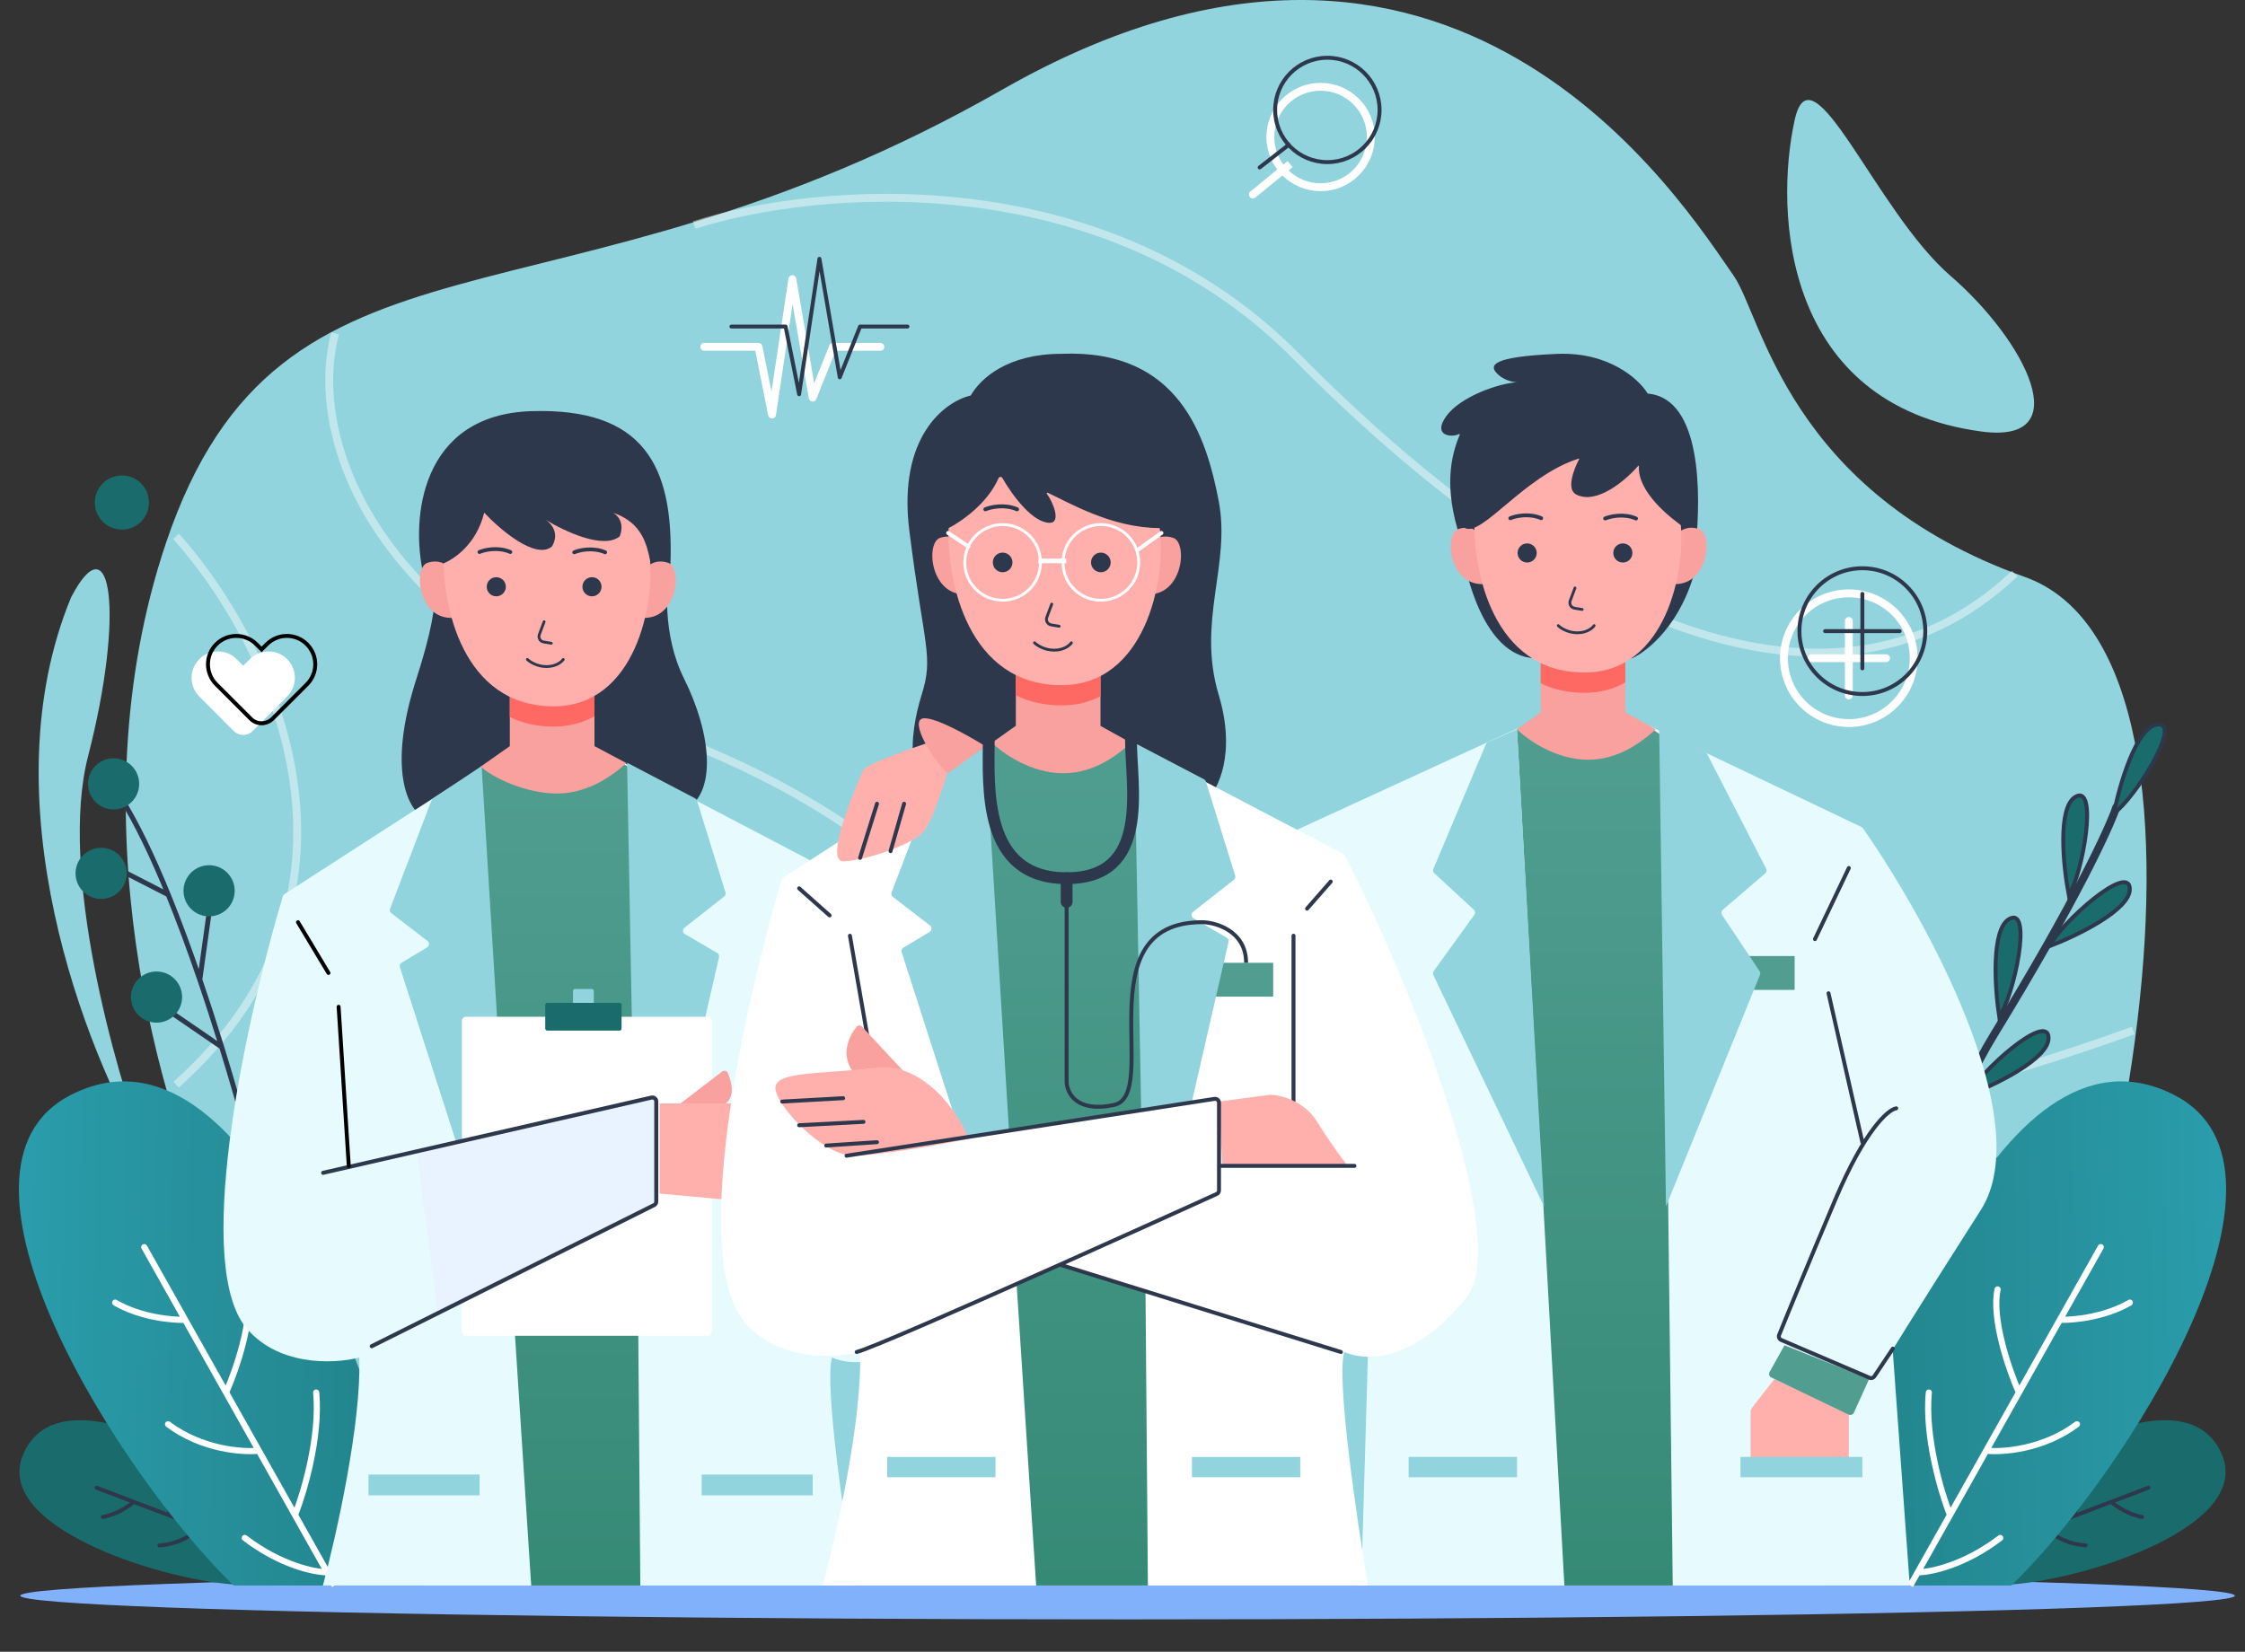 <svg width="443" height="326" viewBox="0 0 443 326" fill="none" xmlns="http://www.w3.org/2000/svg">
<rect x="0" y="0" width="443" height="326" fill="#333333" stroke="none"/>
<ellipse cx="222.502" cy="314.932" rx="218.493" ry="4.676" fill="#82B1FB"/>
<path d="M32.741 107.196C14.566 161.167 31.85 219.636 42.763 242.124L60.804 308.252H384.869C415.605 276.19 446.341 130.575 399.569 113.876C352.797 97.177 347.718 62.443 342.106 54.427C332.083 40.114 286.647 -33.075 197.78 17.689C108.913 68.454 55.459 39.732 32.741 107.196Z" fill="#91D4DD"/>
<path d="M390.882 85.153C351.861 79.81 350.124 41.959 354.133 23.701C357.506 8.338 370.169 41.736 384.869 54.427C399.569 67.118 410.26 87.825 390.882 85.153Z" fill="#91D4DD"/>
<path d="M14.032 117.884C-2.539 157.961 16.927 207.613 28.732 227.429C22.536 210.73 11.589 171.721 17.373 149.278C24.602 121.223 22.05 102.52 14.032 117.884Z" fill="#91D4DD"/>
<path d="M66.148 65.783C61.471 82.259 68.153 121.223 132.298 145.27C212.479 175.328 207.133 232.773 269.942 234.109C320.188 235.177 391.55 214.07 420.949 203.382M136.975 44.408C160.584 36.838 217.423 31.449 255.91 70.458C304.019 119.219 360.145 148.61 397.563 113.208M34.744 105.86C52.785 125.899 78.042 175.595 34.744 214.07" stroke="white" stroke-opacity="0.44" stroke-width="1.554"/>
<path d="M371.505 287.545C372.173 270.623 377.518 230.234 393.555 204.05C409.591 177.866 416.273 163.304 417.609 159.297" stroke="#2E384D" stroke-width="1.554" stroke-linecap="round"/>
<path d="M417.127 160.505C418.248 154.909 421.522 143.572 425.657 142.996C430.825 142.277 421.299 157.593 417.127 160.505Z" fill="#1A6B6B" stroke="#2E384D" stroke-width="0.777"/>
<path d="M408.23 176.689C407.162 171.083 405.932 159.348 409.547 157.26C414.065 154.649 411 172.422 408.23 176.689Z" fill="#1A6B6B" stroke="#2E384D" stroke-width="0.777"/>
<path d="M394.501 200.705C393.641 195.063 392.844 183.29 396.533 181.337C401.145 178.894 397.426 196.542 394.501 200.705Z" fill="#1A6B6B" stroke="#2E384D" stroke-width="0.777"/>
<path d="M381.408 229.83C378.73 224.795 374.083 213.959 376.915 210.897C380.455 207.069 382.789 224.938 381.408 229.83Z" fill="#1A6B6B" stroke="#2E384D" stroke-width="0.777"/>
<path d="M374.726 259.221C372.049 254.186 367.401 243.35 370.233 240.288C373.773 236.46 376.107 254.329 374.726 259.221Z" fill="#1A6B6B" stroke="#2E384D" stroke-width="0.777"/>
<path d="M379.059 241.514C384.386 239.474 395.009 234.352 394.884 230.184C394.728 224.973 381.231 236.918 379.059 241.514Z" fill="#1A6B6B" stroke="#2E384D" stroke-width="0.777"/>
<path d="M388.414 216.132C393.74 214.092 404.363 208.97 404.238 204.802C404.083 199.591 390.585 211.536 388.414 216.132Z" fill="#1A6B6B" stroke="#2E384D" stroke-width="0.777"/>
<path d="M404.45 186.742C409.777 184.702 420.399 179.58 420.275 175.411C420.119 170.201 406.621 182.146 404.45 186.742Z" fill="#1A6B6B" stroke="#2E384D" stroke-width="0.777"/>
<path d="M372.698 275.287C376.77 271.295 384.472 262.366 382.696 258.592C380.477 253.875 372.858 270.207 372.698 275.287Z" fill="#1A6B6B" stroke="#2E384D" stroke-width="0.777"/>
<path d="M52.82 239.591C50.913 231.591 47.705 219.473 43.743 206.649M23.823 157.43C26.983 162.44 30.154 169.11 33.197 176.577M33.197 176.577L21.775 170.72M33.197 176.577C35.354 181.87 37.447 187.565 39.426 193.352M39.426 193.352L41.27 180.103M39.426 193.352C40.939 197.776 42.385 202.254 43.743 206.649M43.743 206.649L32.13 198.684" stroke="#2E384D" stroke-width="0.979" stroke-linecap="round"/>
<ellipse cx="5.051" cy="5.05" rx="5.051" ry="5.05" transform="matrix(0.98 -0.197 0.197 0.98 16.468 150.754)" fill="#1A6B6B"/>
<ellipse cx="5.051" cy="5.05" rx="5.051" ry="5.05" transform="matrix(0.98 -0.197 0.197 0.98 14.013 168.418)" fill="#1A6B6B"/>
<ellipse cx="5.051" cy="5.05" rx="5.051" ry="5.05" transform="matrix(0.98 -0.197 0.197 0.98 35.316 171.858)" fill="#1A6B6B"/>
<ellipse cx="5.051" cy="5.05" rx="5.051" ry="5.05" transform="matrix(0.98 -0.197 0.197 0.98 24.94 192.833)" fill="#1A6B6B"/>
<ellipse cx="24.054" cy="99.181" rx="5.345" ry="5.344" fill="#1A6B6B"/>
<path d="M4.584 287.018C11.924 269.951 44.337 289.416 59.626 301.282L45.92 312.706C30.864 311.567 -1.486 301.131 4.584 287.018Z" fill="#1A6B6B"/>
<path d="M46.105 303.911L45.967 304.274L45.967 304.274L46.105 303.911ZM40.522 293.503C40.37 293.352 40.124 293.353 39.973 293.506C39.822 293.658 39.823 293.904 39.975 294.055L40.522 293.503ZM39.609 301.441L39.747 301.078L39.609 301.441ZM31.433 304.609C31.219 304.62 31.054 304.803 31.065 305.017C31.076 305.232 31.259 305.396 31.473 305.385L31.433 304.609ZM29.299 290.162C29.131 290.029 28.886 290.059 28.754 290.228C28.622 290.397 28.651 290.641 28.82 290.773L29.299 290.162ZM19.19 293.261C18.989 293.185 18.765 293.285 18.688 293.486C18.612 293.687 18.713 293.911 18.913 293.987L19.19 293.261ZM20.231 299.008C20.02 299.044 19.877 299.244 19.913 299.456C19.948 299.668 20.149 299.81 20.36 299.775L20.231 299.008ZM51.89 306.11L52.028 305.747L52.028 305.747L51.89 306.11ZM43.837 308.207C43.623 308.216 43.456 308.398 43.465 308.612C43.474 308.826 43.656 308.993 43.87 308.984L43.837 308.207ZM46.474 303.789C45.759 301.625 43.572 296.525 40.522 293.503L39.975 294.055C42.894 296.947 45.034 301.906 45.736 304.033L46.474 303.789ZM46.243 303.548L39.747 301.078L39.471 301.804L45.967 304.274L46.243 303.548ZM39.329 301.171C38.317 302.221 35.288 304.411 31.433 304.609L31.473 305.385C35.575 305.174 38.779 302.861 39.889 301.71L39.329 301.171ZM39.747 301.078L33.873 298.844L33.597 299.571L39.471 301.804L39.747 301.078ZM34.109 299.101C33.792 297.992 33.177 296.226 32.356 294.511C31.542 292.811 30.497 291.1 29.299 290.162L28.82 290.773C29.867 291.594 30.848 293.162 31.655 294.847C32.455 296.517 33.055 298.242 33.362 299.314L34.109 299.101ZM33.873 298.844L26.532 296.053L26.255 296.779L33.597 299.571L33.873 298.844ZM26.532 296.053L19.19 293.261L18.913 293.987L26.255 296.779L26.532 296.053ZM26.134 296.126C25.27 296.898 22.862 298.565 20.231 299.008L20.36 299.775C23.187 299.299 25.725 297.534 26.652 296.705L26.134 296.126ZM53.363 306.255L52.028 305.747L51.752 306.474L53.086 306.981L53.363 306.255ZM52.028 305.747L46.243 303.548L45.967 304.274L51.752 306.474L52.028 305.747ZM51.641 305.812C50.808 306.506 48.018 308.031 43.837 308.207L43.87 308.984C48.206 308.801 51.163 307.222 52.139 306.409L51.641 305.812Z" fill="#2E384D"/>
<path d="M438.416 287.018C431.076 269.951 398.663 289.416 383.374 301.282L397.08 312.706C412.136 311.567 444.486 301.131 438.416 287.018Z" fill="#1A6B6B"/>
<path d="M396.895 303.911L397.033 304.274L397.033 304.274L396.895 303.911ZM402.478 293.503C402.63 293.352 402.876 293.353 403.027 293.506C403.179 293.658 403.177 293.904 403.025 294.055L402.478 293.503ZM403.391 301.441L403.253 301.078L403.391 301.441ZM411.567 304.609C411.781 304.62 411.946 304.803 411.935 305.017C411.924 305.232 411.741 305.396 411.527 305.385L411.567 304.609ZM413.7 290.162C413.869 290.029 414.114 290.059 414.246 290.228C414.379 290.397 414.349 290.641 414.18 290.773L413.7 290.162ZM423.81 293.261C424.011 293.185 424.235 293.285 424.312 293.486C424.388 293.687 424.287 293.911 424.087 293.987L423.81 293.261ZM422.769 299.008C422.98 299.044 423.123 299.244 423.087 299.456C423.052 299.668 422.851 299.81 422.639 299.775L422.769 299.008ZM391.11 306.11L390.972 305.747L390.972 305.747L391.11 306.11ZM399.163 308.207C399.377 308.216 399.544 308.398 399.535 308.612C399.526 308.826 399.344 308.993 399.13 308.984L399.163 308.207ZM396.526 303.789C397.241 301.625 399.428 296.525 402.478 293.503L403.025 294.055C400.106 296.947 397.966 301.906 397.264 304.033L396.526 303.789ZM396.757 303.548L403.253 301.078L403.529 301.804L397.033 304.274L396.757 303.548ZM403.671 301.171C404.683 302.221 407.712 304.411 411.567 304.609L411.527 305.385C407.425 305.174 404.221 302.861 403.111 301.71L403.671 301.171ZM403.253 301.078L409.127 298.844L409.403 299.571L403.529 301.804L403.253 301.078ZM408.891 299.101C409.208 297.992 409.823 296.226 410.644 294.511C411.458 292.811 412.503 291.1 413.7 290.162L414.18 290.773C413.133 291.594 412.152 293.162 411.345 294.847C410.545 296.517 409.945 298.242 409.638 299.314L408.891 299.101ZM409.127 298.844L416.468 296.053L416.745 296.779L409.403 299.571L409.127 298.844ZM416.468 296.053L423.81 293.261L424.087 293.987L416.745 296.779L416.468 296.053ZM416.866 296.126C417.73 296.898 420.138 298.565 422.769 299.008L422.639 299.775C419.813 299.299 417.275 297.534 416.347 296.705L416.866 296.126ZM389.637 306.255L390.972 305.747L391.249 306.474L389.914 306.981L389.637 306.255ZM390.972 305.747L396.757 303.548L397.033 304.274L391.249 306.474L390.972 305.747ZM391.359 305.812C392.192 306.506 394.982 308.031 399.163 308.207L399.13 308.984C394.794 308.801 391.837 307.222 390.861 306.409L391.359 305.812Z" fill="#2E384D"/>
<path d="M14.032 216.074C48.777 198.439 74.835 273.296 83.522 312.928H46.104C23.386 290.885 -14.7 230.656 14.032 216.074Z" fill="url(#paint0_linear_863_9104)"/>
<path d="M58.215 299.012L57.685 299.31V299.31L58.215 299.012ZM62.995 274.776C62.963 274.442 62.667 274.197 62.333 274.229C61.999 274.261 61.754 274.557 61.786 274.891L62.995 274.776ZM51.069 286.314L51.599 286.016V286.016L51.069 286.314ZM33.522 280.61C33.254 280.408 32.873 280.463 32.672 280.731C32.471 280.999 32.526 281.38 32.794 281.581L33.522 280.61ZM44.61 274.833L44.081 275.131L44.61 274.833ZM49.412 254.354C49.342 254.026 49.019 253.817 48.691 253.888C48.363 253.958 48.154 254.281 48.225 254.609L49.412 254.354ZM36.535 260.483L37.064 260.185L36.535 260.483ZM28.989 245.834C28.825 245.542 28.454 245.438 28.162 245.603C27.87 245.767 27.766 246.137 27.931 246.43L28.989 245.834ZM23.024 256.566C22.734 256.397 22.362 256.495 22.193 256.785C22.024 257.074 22.122 257.446 22.412 257.615L23.024 256.566ZM64.577 310.319L65.106 310.021V310.021L64.577 310.319ZM48.665 303.052C48.399 302.849 48.018 302.9 47.814 303.166C47.61 303.432 47.661 303.813 47.928 304.017L48.665 303.052ZM58.779 299.235C60.531 294.799 63.844 283.686 62.995 274.776L61.786 274.891C62.608 283.514 59.378 294.411 57.65 298.789L58.779 299.235ZM58.744 298.714L51.599 286.016L50.54 286.612L57.685 299.31L58.744 298.714ZM51.004 285.71C47.926 286.046 40.049 285.503 33.522 280.61L32.794 281.581C39.63 286.707 47.84 287.277 51.135 286.917L51.004 285.71ZM51.599 286.016L45.139 274.536L44.081 275.131L50.54 286.612L51.599 286.016ZM45.165 275.079C46.139 272.878 47.517 269.219 48.494 265.368C49.466 261.54 50.07 257.423 49.412 254.354L48.225 254.609C48.82 257.385 48.282 261.269 47.317 265.069C46.358 268.845 45.005 272.44 44.054 274.587L45.165 275.079ZM45.139 274.536L37.064 260.185L36.006 260.78L44.081 275.131L45.139 274.536ZM37.064 260.185L28.989 245.834L27.931 246.43L36.006 260.78L37.064 260.185ZM36.514 259.876C34.062 259.96 27.901 259.41 23.024 256.566L22.412 257.615C27.557 260.615 33.972 261.179 36.556 261.089L36.514 259.876ZM66.574 312.63L65.106 310.021L64.047 310.616L65.516 313.226L66.574 312.63ZM65.106 310.021L58.744 298.714L57.685 299.31L64.047 310.616L65.106 310.021ZM64.577 309.711C62.253 309.711 55.668 308.406 48.665 303.052L47.928 304.017C55.123 309.518 61.963 310.926 64.577 310.926V309.711Z" fill="white"/>
<path d="M428.968 216.074C394.223 198.439 368.165 273.296 359.478 312.928H396.896C419.614 290.885 457.7 230.656 428.968 216.074Z" fill="url(#paint1_linear_863_9104)"/>
<path d="M384.785 299.012L385.315 299.31V299.31L384.785 299.012ZM380.005 274.776C380.037 274.442 380.333 274.197 380.667 274.229C381.001 274.261 381.246 274.557 381.214 274.891L380.005 274.776ZM391.93 286.314L391.401 286.016V286.016L391.93 286.314ZM409.478 280.61C409.746 280.408 410.127 280.463 410.328 280.731C410.529 280.999 410.475 281.38 410.206 281.581L409.478 280.61ZM398.39 274.833L398.92 275.131L398.39 274.833ZM393.588 254.354C393.658 254.026 393.981 253.817 394.309 253.888C394.637 253.958 394.846 254.281 394.775 254.609L393.588 254.354ZM406.465 260.483L405.936 260.185L406.465 260.483ZM414.011 245.834C414.175 245.542 414.546 245.438 414.838 245.603C415.13 245.767 415.234 246.137 415.069 246.43L414.011 245.834ZM419.976 256.566C420.266 256.397 420.638 256.495 420.807 256.785C420.976 257.074 420.878 257.446 420.588 257.615L419.976 256.566ZM378.423 310.319L377.894 310.021V310.021L378.423 310.319ZM394.335 303.052C394.601 302.849 394.982 302.9 395.186 303.166C395.39 303.432 395.339 303.813 395.072 304.017L394.335 303.052ZM384.221 299.235C382.469 294.799 379.156 283.686 380.005 274.776L381.214 274.891C380.392 283.514 383.622 294.411 385.35 298.789L384.221 299.235ZM384.256 298.714L391.401 286.016L392.46 286.612L385.315 299.31L384.256 298.714ZM391.996 285.71C395.074 286.046 402.951 285.503 409.478 280.61L410.206 281.581C403.37 286.707 395.16 287.277 391.865 286.917L391.996 285.71ZM391.401 286.016L397.861 274.536L398.92 275.131L392.46 286.612L391.401 286.016ZM397.835 275.079C396.861 272.878 395.483 269.219 394.506 265.368C393.534 261.54 392.93 257.423 393.588 254.354L394.775 254.609C394.18 257.385 394.718 261.269 395.683 265.069C396.642 268.845 397.995 272.44 398.946 274.587L397.835 275.079ZM397.861 274.536L405.936 260.185L406.994 260.78L398.92 275.131L397.861 274.536ZM405.936 260.185L414.011 245.834L415.069 246.43L406.994 260.78L405.936 260.185ZM406.486 259.876C408.938 259.96 415.099 259.41 419.976 256.566L420.588 257.615C415.443 260.615 409.028 261.179 406.444 261.089L406.486 259.876ZM376.426 312.63L377.894 310.021L378.953 310.616L377.484 313.226L376.426 312.63ZM377.894 310.021L384.256 298.714L385.315 299.31L378.953 310.616L377.894 310.021ZM378.423 309.711C380.747 309.711 387.332 308.406 394.335 303.052L395.072 304.017C387.877 309.518 381.037 310.926 378.423 310.926V309.711Z" fill="white"/>
<path d="M104.904 81.146C82.854 81.814 81.072 102.52 83.522 113.208C85.527 112.54 88.066 115.746 82.186 133.915C76.306 152.083 80.627 159.742 83.522 161.301C98.445 161.969 129.626 162.637 134.972 159.965C141.653 156.625 140.317 144.602 134.972 133.915C130.695 125.365 131.408 115.212 132.299 111.204C132.967 91.833 126.953 80.478 104.904 81.146Z" fill="#2E384D"/>
<path d="M56.139 176.463L96.34 150.535H123.088L164.189 172.057C177.237 197.274 196.548 246.536 187.675 257.492C178.803 268.449 169.843 270.319 164.189 267.927C162.623 273.145 166.581 300.102 168.756 312.928H63.721C66.33 303.145 71.332 280.971 70.897 267.927C65.895 269.232 54.326 269.754 48.063 261.406C38.187 247.375 49.062 199.404 55.81 176.895C55.864 176.713 55.98 176.566 56.139 176.463Z" fill="#E7FBFF"/>
<path d="M367.312 163.217L324.065 142.598H302.015L252.57 165.309L269.943 266.839L268.607 312.928H376.851L373.51 266.839C368.833 273.518 379.657 256.419 390.883 238.784C402.074 221.204 380.103 181.36 367.61 163.468C367.533 163.358 367.433 163.275 367.312 163.217Z" fill="#E7FBFF"/>
<path d="M94.384 151.839L100.908 147.274H115.913L125.046 151.839L126.351 312.928H104.822L94.384 151.839Z" fill="url(#paint2_linear_863_9104)"/>
<path d="M325.176 77.687C335.889 78.628 335.589 97.852 334.657 107.359V111.872C331.905 123.094 325.113 128.571 322.061 129.907C319.611 130.13 312.305 130.441 302.684 129.907C293.062 129.372 288.999 113.905 288.17 106.239C284.876 96.359 286.246 90.067 288.06 85.779C288.091 85.706 288 85.63 287.93 85.665C286.403 86.42 282.617 86.015 285.37 82.163C288.17 78.243 295.825 75.631 299.372 75.444C298.625 75.444 296.795 75.108 295.451 73.764C293.771 72.085 294.331 70.405 307.213 69.845C317.478 69.399 323.409 74.841 325.116 77.651C325.129 77.672 325.151 77.685 325.176 77.687Z" fill="#2E384D"/>
<path d="M308.696 312.928L299.342 143.934L301.346 142.598H324.064L328.073 145.27L330.078 312.928H308.696Z" fill="url(#paint3_linear_863_9104)"/>
<path d="M99.602 225.536L95.035 151.187L85.451 157.574C85.32 157.662 85.219 157.788 85.163 157.935L76.971 179.355C76.851 179.668 76.951 180.023 77.217 180.227L84.366 185.725C84.791 186.052 84.753 186.703 84.294 186.978L79.242 190.008C78.94 190.189 78.802 190.555 78.91 190.891L90.469 226.84L99.602 225.536Z" fill="#91D4DD"/>
<path d="M125.046 220.97L123.741 150.535L137.162 157.562C137.34 157.656 137.475 157.817 137.534 158.01L143.158 176.123C143.251 176.423 143.149 176.75 142.902 176.945L135.057 183.106C134.636 183.437 134.681 184.089 135.144 184.358L141.526 188.08C141.812 188.247 141.957 188.582 141.883 188.905L134.831 219.666L125.046 220.97Z" fill="#91D4DD"/>
<path d="M179.434 104.705C177.113 86.145 186.5 79.224 191.515 78.071C191.536 78.066 191.553 78.053 191.564 78.035C193.516 74.645 198.846 69.829 209.476 69.829C232.734 68.86 238.064 86.298 240.487 98.893C242.91 111.487 236.126 122.628 240.487 137.16C243.976 148.785 240.326 155.89 238.064 157.989C224.82 158.15 196.296 158.376 188.156 157.989C177.98 157.504 179.434 144.91 181.857 137.16C184.279 129.41 182.341 127.956 179.434 104.705Z" fill="#2E384D"/>
<path d="M185.498 106.159C187.823 105.384 189.374 106.482 189.859 107.127C189.471 110.228 190.343 115.201 190.828 117.3C183.559 117.784 182.59 107.127 185.498 106.159Z" fill="#F9A19E"/>
<rect x="72.719" y="291.023" width="21.912" height="4.107" fill="#91D4DD"/>
<rect x="91.154" y="200.667" width="49.301" height="62.976" rx="0.796" fill="white"/>
<path d="M145.25 217.78H130.186V235.577L145.25 236.946V217.78Z" fill="#FFB0AC"/>
<path d="M143.196 217.78C145.067 216.376 144.408 213.541 143.606 211.749C143.409 211.308 142.855 211.197 142.472 211.491L134.294 217.78H143.196Z" fill="#F9A19E"/>
<path d="M129.501 216.41L82.254 227.363L86.362 259.535L129.501 237.631V216.41Z" fill="#E8F3FF"/>
<path d="M287.76 104.416C290.027 103.661 291.538 104.73 292.01 105.36C291.632 108.381 292.482 113.227 292.954 115.272C285.872 115.744 284.927 105.36 287.76 104.416Z" fill="#F9A19E"/>
<path d="M73.351 265.696L129.07 237.845C129.333 237.714 129.5 237.445 129.5 237.15V217.386C129.5 216.886 129.036 216.517 128.549 216.628L63.765 231.47" stroke="#2E384D" stroke-width="0.796" stroke-linecap="round"/>
<path d="M84.34 111.085C86.607 110.329 88.118 111.399 88.59 112.029C88.212 115.05 89.062 119.896 89.534 121.941C82.452 122.413 81.507 112.029 84.34 111.085Z" fill="#F9A19E"/>
<path d="M231.515 106.159C229.189 105.384 227.639 106.482 227.154 107.127C227.542 110.228 226.67 115.201 226.185 117.3C233.453 117.784 234.422 107.127 231.515 106.159Z" fill="#F9A19E"/>
<path d="M335.273 104.416C333.007 103.661 331.496 104.73 331.023 105.36C331.401 108.381 330.551 113.227 330.079 115.272C337.162 115.744 338.106 105.36 335.273 104.416Z" fill="#F9A19E"/>
<path d="M131.853 111.085C129.587 110.329 128.076 111.399 127.604 112.029C127.981 115.05 127.131 119.896 126.659 121.941C133.742 122.413 134.686 112.029 131.853 111.085Z" fill="#F9A19E"/>
<path d="M154.589 173.169L195.775 146.606H223.17L265.048 168.535C265.19 168.609 265.302 168.719 265.375 168.861C278.737 194.752 298.382 244.96 289.32 256.151C280.232 267.373 271.056 269.288 265.265 266.839C263.662 272.182 267.715 299.791 269.943 312.928H162.366C165.039 302.908 170.162 280.198 169.716 266.839C164.594 268.175 152.745 268.709 146.33 260.159C136.213 245.787 147.357 196.638 154.268 173.59C154.321 173.413 154.434 173.269 154.589 173.169Z" fill="white"/>
<path d="M193.771 147.942L200.452 143.266H215.82L225.175 147.942L226.511 312.928H204.461L193.771 147.942Z" fill="url(#paint4_linear_863_9104)"/>
<path d="M200.453 143.266V129.239H217.157V143.266L223.171 146.606C220.943 148.61 216.222 152.617 209.807 152.617C203.393 152.617 197.78 148.61 195.775 146.606L200.453 143.266Z" fill="#F9A19E"/>
<path d="M304.019 140.594V126.567H320.723V140.594L326.737 143.934C324.51 145.938 319.788 149.946 313.373 149.946C306.959 149.946 301.346 145.938 299.342 143.934L304.019 140.594Z" fill="#F9A19E"/>
<path d="M100.6 147.263V133.236H117.304V147.263L123.612 150.614C121.385 152.617 116.369 156.615 109.955 156.615C103.54 156.615 96.885 153.285 94.881 151.281L100.6 147.263Z" fill="#F9A19E"/>
<path d="M200.452 137.23C202.988 138.487 205.973 139.22 209.475 139.22C212.413 139.22 214.961 138.562 217.157 137.424V129.239H200.452V137.23Z" fill="#FE6963"/>
<path d="M209.475 135.222C190.922 135.222 186.886 114.674 187.183 104.311C187.184 104.254 187.215 104.206 187.266 104.18C189.752 102.916 194.882 99.327 197.039 94.376C197.174 94.068 197.618 94.035 197.786 94.327C200.117 98.39 203.992 103.188 207.133 103.188C209.473 103.188 207.778 99.029 206.56 97.452C206.504 97.379 206.628 97.194 206.712 97.233C210.731 99.087 219.225 104.172 228.719 104.221C228.798 104.221 228.864 104.276 228.873 104.354C230.113 114.731 225.879 135.222 209.475 135.222Z" fill="#FFB0AC"/>
<path d="M304.02 134.86C306.462 136.045 309.328 136.734 312.679 136.734C315.795 136.734 318.461 135.975 320.724 134.678V126.567H304.02V134.86Z" fill="#FE6963"/>
<path d="M312.679 132.736C294.548 132.736 290.645 112.597 290.96 102.528C290.96 102.528 290.616 92.694 295.422 89.805C297.259 88.701 305.84 88.504 305.84 88.504C305.84 88.504 314.173 89.805 319.513 89.805C333.186 89.805 331.565 102.528 331.565 102.528C332.825 112.597 328.732 132.736 312.679 132.736Z" fill="#FFB0AC"/>
<path d="M100.601 141.529C103.043 142.714 105.909 143.403 109.26 143.403C112.376 143.403 115.042 142.644 117.305 141.347V133.236H100.601V141.529Z" fill="#FE6963"/>
<path d="M109.26 139.405C91.129 139.405 87.226 119.266 87.541 109.197C87.541 109.197 87.197 99.363 92.003 96.475C93.84 95.371 102.421 95.173 102.421 95.173C102.421 95.173 110.754 96.475 116.094 96.475C129.767 96.475 128.146 109.197 128.146 109.197C129.406 119.266 125.313 139.405 109.26 139.405Z" fill="#FFB0AC"/>
<path d="M332.353 104.125C329.577 102.203 323.11 97.131 323.401 92.008C323.405 91.932 323.309 91.888 323.259 91.946C320.779 94.799 315.125 99.653 311.049 97.616C309.024 96.604 310.526 92.639 311.608 90.625C311.641 90.564 311.583 90.493 311.516 90.514C300.585 93.976 292.234 106.345 288.912 104.125C287.457 103.152 287.854 102.089 288.835 100.799L288.652 94.505L291.622 87.202H328.342L333.186 104.125H332.353Z" fill="#2E384D"/>
<ellipse cx="217.228" cy="111.003" rx="1.938" ry="1.938" fill="#2E384D"/>
<ellipse cx="320.233" cy="109.136" rx="1.889" ry="1.888" fill="#2E384D"/>
<rect x="235.198" y="190.023" width="16.036" height="6.68" fill="#519E91"/>
<ellipse cx="116.814" cy="115.805" rx="1.889" ry="1.888" fill="#2E384D"/>
<path d="M167.712 184.68L173.057 215.406M157.689 175.328L163.703 180.672M255.243 219.413V184.68M262.593 173.992L257.916 179.336" stroke="#2E384D" stroke-width="0.777" stroke-linecap="round"/>
<ellipse cx="197.847" cy="111.003" rx="1.938" ry="1.938" fill="#2E384D"/>
<ellipse cx="301.347" cy="109.136" rx="1.889" ry="1.888" fill="#2E384D"/>
<ellipse cx="97.928" cy="115.805" rx="1.889" ry="1.888" fill="#2E384D"/>
<path d="M205.318 111.003C205.318 115.127 201.973 118.471 197.847 118.471C193.72 118.471 190.376 115.127 190.376 111.003C190.376 106.878 193.72 103.534 197.847 103.534C201.973 103.534 205.318 106.878 205.318 111.003Z" stroke="white" stroke-width="0.564"/>
<path d="M224.699 111.003C224.699 115.127 221.355 118.471 217.228 118.471C213.102 118.471 209.757 115.127 209.757 111.003C209.757 106.878 213.102 103.534 217.228 103.534C221.355 103.534 224.699 106.878 224.699 111.003Z" stroke="white" stroke-width="0.564"/>
<path d="M207.537 119.237L206.565 121.83C206.316 122.494 206.735 123.221 207.435 123.338L208.991 123.597M204.146 126.867C204.63 127.351 206.084 128.32 208.022 128.32C209.96 128.32 211.091 127.351 211.414 126.867" stroke="#2E384D" stroke-width="0.564" stroke-linecap="round" stroke-linejoin="round"/>
<path d="M310.791 116.04L309.844 118.567C309.601 119.214 310.01 119.922 310.692 120.036L312.208 120.288M307.486 123.475C307.958 123.947 309.375 124.891 311.264 124.891C313.152 124.891 314.254 123.947 314.569 123.475" stroke="#2E384D" stroke-width="0.549" stroke-linecap="round" stroke-linejoin="round"/>
<path d="M107.372 122.709L106.424 125.235C106.181 125.883 106.59 126.591 107.272 126.705L108.788 126.957M104.066 130.144C104.539 130.616 105.955 131.56 107.844 131.56C109.732 131.56 110.834 130.616 111.149 130.144" stroke="#2E384D" stroke-width="0.549" stroke-linecap="round" stroke-linejoin="round"/>
<path d="M209.807 249.472L199.116 254.148L194.438 224.089L227.179 218.746V255.483L209.807 249.472Z" fill="white"/>
<path d="M204.899 110.707H210.409" stroke="white" stroke-width="0.916"/>
<path d="M250.566 216.074L240.543 217.41L241.211 230.101H265.934C265.043 228.988 262.593 225.692 259.92 221.417C257.247 217.142 252.57 216.074 250.566 216.074Z" fill="#FFB0AC"/>
<path d="M170.117 202.637L178.255 211.398C176.117 210.329 170.682 210.953 168.232 211.398C165.853 208.068 167.534 204.49 169.031 202.646C169.309 202.304 169.817 202.315 170.117 202.637Z" fill="#F9A19E"/>
<path d="M199.116 223.421L194.438 147.274L184.622 153.816C184.488 153.905 184.385 154.034 184.327 154.185L175.936 176.123C175.814 176.444 175.916 176.807 176.188 177.017L183.511 182.648C183.946 182.982 183.907 183.649 183.437 183.931L178.263 187.034C177.953 187.22 177.812 187.595 177.923 187.938L189.761 224.757L199.116 223.421Z" fill="#91D4DD"/>
<path d="M225.174 218.745L223.838 146.606L237.584 153.804C237.767 153.899 237.904 154.064 237.965 154.262L243.725 172.813C243.82 173.121 243.716 173.456 243.463 173.655L235.428 179.965C234.997 180.304 235.043 180.971 235.517 181.248L242.053 185.059C242.347 185.231 242.495 185.573 242.419 185.905L235.197 217.41L225.174 218.745Z" fill="#91D4DD"/>
<path d="M173.057 210.73C182.144 209.661 189.316 219.636 191.098 224.757C185.975 225.87 173.191 228.097 168.38 228.097C162.366 228.097 153.012 218.077 153.012 214.738C153.012 211.398 161.698 212.066 173.057 210.73Z" fill="#FFB0AC"/>
<path d="M167.043 228.097L239.646 216.88C240.117 216.807 240.542 217.172 240.542 217.648V230.101M169.047 266.839C171.71 266.173 190.222 258.051 209.138 249.598M264.597 266.839L209.138 249.598M209.138 249.598C220.398 244.565 231.801 239.415 240.089 235.651C240.366 235.525 240.542 235.249 240.542 234.944V230.101M267.269 230.101H240.542" stroke="#2E384D" stroke-width="0.777" stroke-linecap="round"/>
<path d="M58.8 182.008L64.813 192.027M66.818 198.707L68.822 230.101" stroke="black" stroke-width="0.777" stroke-linecap="round"/>
<path d="M170.385 151.949C170.919 150.881 179.071 147.942 183.08 146.606L187.089 151.949C186.198 155.067 184.015 161.835 182.412 163.973C180.407 166.645 170.385 169.984 166.376 169.984C162.367 169.984 169.717 153.285 170.385 151.949Z" fill="#FFB0AC"/>
<path d="M169.717 169.317L173.058 158.629M175.73 167.981L178.403 158.629" stroke="#2E384D" stroke-width="0.777" stroke-linecap="round"/>
<path d="M181.744 141.93C183.348 140.861 190.876 145.047 194.439 147.274L187.089 152.617C185.085 151.282 179.739 143.266 181.744 141.93Z" fill="#F9A19E"/>
<path d="M154.349 217.41L166.376 216.742M157.69 222.085L170.385 221.417M163.035 226.093L173.058 225.425" stroke="#2E384D" stroke-width="0.777" stroke-linecap="round"/>
<rect x="338.097" y="188.688" width="16.036" height="6.68" fill="#519E91"/>
<rect x="235.198" y="287.546" width="21.382" height="4.008" fill="#91D4DD"/>
<path d="M345.774 277.773L350.124 272.182L364.823 278.862V288.213H345.446V278.727C345.446 278.382 345.562 278.046 345.774 277.773Z" fill="#FFB0AC"/>
<rect x="277.961" y="287.546" width="21.382" height="4.008" fill="#91D4DD"/>
<rect x="343.441" y="287.546" width="24.054" height="4.008" fill="#91D4DD"/>
<rect x="175.062" y="287.546" width="21.382" height="4.008" fill="#91D4DD"/>
<rect x="138.454" y="291.023" width="21.912" height="4.107" fill="#91D4DD"/>
<path d="M195.106 145.938C195.106 155.289 193.77 173.324 210.475 173.324C227.179 173.324 223.17 155.289 223.17 145.938" stroke="#2E384D" stroke-width="2.332" stroke-linecap="round"/>
<path d="M349.188 270.793L352.128 265.503L368.832 272.183L365.82 278.808C365.64 279.204 365.169 279.375 364.776 279.187L349.531 271.872C349.128 271.678 348.971 271.184 349.188 270.793Z" fill="#519E91"/>
<path d="M210.475 178V213.402C210.475 215.628 212.345 219.681 219.829 218.078C229.184 216.074 213.815 182.008 237.202 182.008C239.652 182.008 245.888 183.611 245.888 190.023" stroke="#2E384D" stroke-width="0.777"/>
<path d="M210.475 173.324V178" stroke="#2E384D" stroke-width="2.332" stroke-linecap="round"/>
<path d="M191.098 107.864L187.089 105.192" stroke="white" stroke-width="0.777" stroke-linecap="round"/>
<path d="M224.507 108.532L229.184 105.192" stroke="white" stroke-width="0.777" stroke-linecap="round"/>
<path d="M194.438 100.517C195.49 100.071 198.214 99.448 200.693 100.517" stroke="#2E384D" stroke-width="0.777" stroke-linecap="round"/>
<path d="M298.027 102.277C299.052 101.843 301.706 101.236 304.122 102.277" stroke="#2E384D" stroke-width="0.757" stroke-linecap="round"/>
<path d="M94.608 108.947C95.633 108.512 98.287 107.905 100.703 108.947" stroke="#2E384D" stroke-width="0.757" stroke-linecap="round"/>
<rect x="113.066" y="195.19" width="4.108" height="4.107" rx="0.389" fill="#91D4DD"/>
<path d="M316.733 102.335C317.758 101.901 320.412 101.293 322.828 102.335" stroke="#2E384D" stroke-width="0.757" stroke-linecap="round"/>
<path d="M113.314 109.004C114.339 108.57 116.993 107.962 119.41 109.004" stroke="#2E384D" stroke-width="0.757" stroke-linecap="round"/>
<path d="M282.849 171.486L293.209 146.89C293.286 146.707 293.429 146.561 293.61 146.481L299.342 143.934L304.687 238.117L282.837 192.444C282.714 192.187 282.741 191.884 282.908 191.653L290.92 180.563C291.151 180.244 291.106 179.803 290.817 179.536L283.039 172.358C282.798 172.136 282.722 171.787 282.849 171.486Z" fill="#91D4DD"/>
<path d="M328.742 238.117L327.405 143.934L336.533 148.496C336.68 148.57 336.801 148.689 336.876 148.836L348.506 171.442C348.671 171.762 348.594 172.154 348.321 172.388L339.956 179.556C339.657 179.812 339.597 180.25 339.815 180.577L347.222 191.685C347.365 191.899 347.393 192.17 347.296 192.408L328.742 238.117Z" fill="#91D4DD"/>
<path d="M364.824 171.321L358.142 185.348M360.815 196.035L367.496 225.425M374.178 218.746C372.619 218.968 368.031 222.887 362.151 236.781C356.638 249.807 352.652 259.546 351.075 263.463C350.917 263.854 351.102 264.3 351.489 264.466L368.907 271.928C369.251 272.076 369.652 271.956 369.859 271.645L373.51 266.171" stroke="#2E384D" stroke-width="0.777" stroke-linecap="round"/>
<rect x="107.589" y="197.928" width="15.064" height="5.476" rx="0.389" fill="#1A6B6B"/>
<path d="M95.549 101.184C93.946 107.597 89.536 110.313 87.531 111.204L84.858 107.864L87.531 92.501L124.949 90.497L132.299 109.2L128.29 110.536C127.622 107.864 126.953 103.188 120.94 101.184C121.831 101.63 123.345 103.188 122.276 105.86C119.096 108.509 111.275 104.811 107.669 102.578C108.787 103.298 110.473 105.265 108.913 107.864C105.705 110.536 98.667 104.524 95.549 101.184Z" fill="#2E384D"/>
<path d="M138.98 68.454H149.671L152.344 81.814L156.353 55.095L160.362 78.474L164.371 68.454H173.726" stroke="white" stroke-width="1.554" stroke-linecap="round" stroke-linejoin="round"/>
<path d="M144.325 64.447H155.016L157.689 77.806L161.698 51.087L165.707 74.466L169.716 64.447H179.07" stroke="#2E384D" stroke-width="0.777" stroke-linecap="round" stroke-linejoin="round"/>
<path d="M270.502 27.041C270.502 32.514 266.064 36.951 260.588 36.951C255.113 36.951 250.675 32.514 250.675 27.041C250.675 21.568 255.113 17.131 260.588 17.131C266.064 17.131 270.502 21.568 270.502 27.041Z" stroke="white" stroke-width="1.554"/>
<path d="M246.733 37.795C246.4 38.066 246.351 38.556 246.623 38.888C246.895 39.221 247.384 39.27 247.717 38.998L246.733 37.795ZM254.082 31.783L246.733 37.795L247.717 38.998L255.067 32.986L254.082 31.783Z" fill="white"/>
<path d="M272.226 21.697C272.226 27.385 267.614 31.996 261.924 31.996C256.234 31.996 251.622 27.385 251.622 21.697C251.622 16.009 256.234 11.398 261.924 11.398C267.614 11.398 272.226 16.009 272.226 21.697Z" stroke="#2E384D" stroke-width="0.777"/>
<path d="M248.322 32.746C248.153 32.877 248.122 33.121 248.254 33.291C248.386 33.46 248.63 33.491 248.799 33.359L248.322 32.746ZM254.336 28.07L248.322 32.746L248.799 33.359L254.813 28.683L254.336 28.07Z" fill="#2E384D"/>
<path d="M364.824 142.707C371.895 142.707 377.628 136.977 377.628 129.907C377.628 122.837 371.895 117.106 364.824 117.106C357.753 117.106 352.02 122.837 352.02 129.907C352.02 136.977 357.753 142.707 364.824 142.707Z" stroke="white" stroke-width="1.554"/>
<path d="M364.824 122.559V137.254" stroke="white" stroke-width="1.554" stroke-linecap="round"/>
<path d="M372.175 129.907L357.475 129.907" stroke="white" stroke-width="1.554" stroke-linecap="round"/>
<path d="M367.496 136.975C374.353 136.975 379.912 131.418 379.912 124.563C379.912 117.708 374.353 112.151 367.496 112.151C360.639 112.151 355.08 117.708 355.08 124.563C355.08 131.418 360.639 136.975 367.496 136.975Z" stroke="#2E384D" stroke-width="0.777"/>
<path d="M367.495 117.216V131.911" stroke="#2E384D" stroke-width="0.777" stroke-linecap="round"/>
<path d="M374.846 124.563L360.146 124.563" stroke="#2E384D" stroke-width="0.777" stroke-linecap="round"/>
<path d="M39.325 137.461C37.29 135.427 37.29 132.13 39.325 130.096C41.359 128.062 44.657 128.062 46.692 130.096L51.66 135.063C53.695 137.097 53.695 140.394 51.66 142.428L49.819 144.269C48.801 145.286 47.152 145.286 46.135 144.269L39.325 137.461Z" fill="white"/>
<path d="M56.664 137.461C58.698 135.427 58.698 132.13 56.664 130.096C54.629 128.062 51.331 128.062 49.296 130.096L44.336 135.055C42.301 137.089 42.301 140.386 44.336 142.42L46.178 144.261C47.195 145.278 48.844 145.278 49.861 144.261L56.664 137.461Z" fill="white"/>
<path d="M49.488 141.872C50.218 142.601 51.23 142.875 52.172 142.695C52.755 142.591 53.313 142.315 53.764 141.864L60.566 135.064C62.752 132.878 62.752 129.335 60.566 127.149C58.38 124.964 54.836 124.964 52.65 127.149L51.622 128.177L50.594 127.149C48.408 124.964 44.864 124.964 42.678 127.149C40.492 129.335 40.492 132.878 42.678 135.064L49.488 141.872Z" stroke="black" stroke-width="0.777"/>
<defs>
<linearGradient id="paint0_linear_863_9104" x1="5.51" y1="224.283" x2="151.885" y2="227.252" gradientUnits="userSpaceOnUse">
<stop stop-color="#2A9CAB"/>
<stop offset="1" stop-color="#1A6B6B"/>
</linearGradient>
<linearGradient id="paint1_linear_863_9104" x1="437.49" y1="224.283" x2="291.115" y2="227.252" gradientUnits="userSpaceOnUse">
<stop stop-color="#2A9CAB"/>
<stop offset="1" stop-color="#1A6B6B"/>
</linearGradient>
<linearGradient id="paint2_linear_863_9104" x1="110.367" y1="147.274" x2="110.367" y2="312.928" gradientUnits="userSpaceOnUse">
<stop stop-color="#519E91"/>
<stop offset="1" stop-color="#358A76"/>
</linearGradient>
<linearGradient id="paint3_linear_863_9104" x1="314.71" y1="142.598" x2="314.71" y2="312.928" gradientUnits="userSpaceOnUse">
<stop stop-color="#519E91"/>
<stop offset="1" stop-color="#358A76"/>
</linearGradient>
<linearGradient id="paint4_linear_863_9104" x1="210.141" y1="143.266" x2="210.141" y2="312.928" gradientUnits="userSpaceOnUse">
<stop stop-color="#519E91"/>
<stop offset="1" stop-color="#358A76"/>
</linearGradient>
</defs>
</svg>
